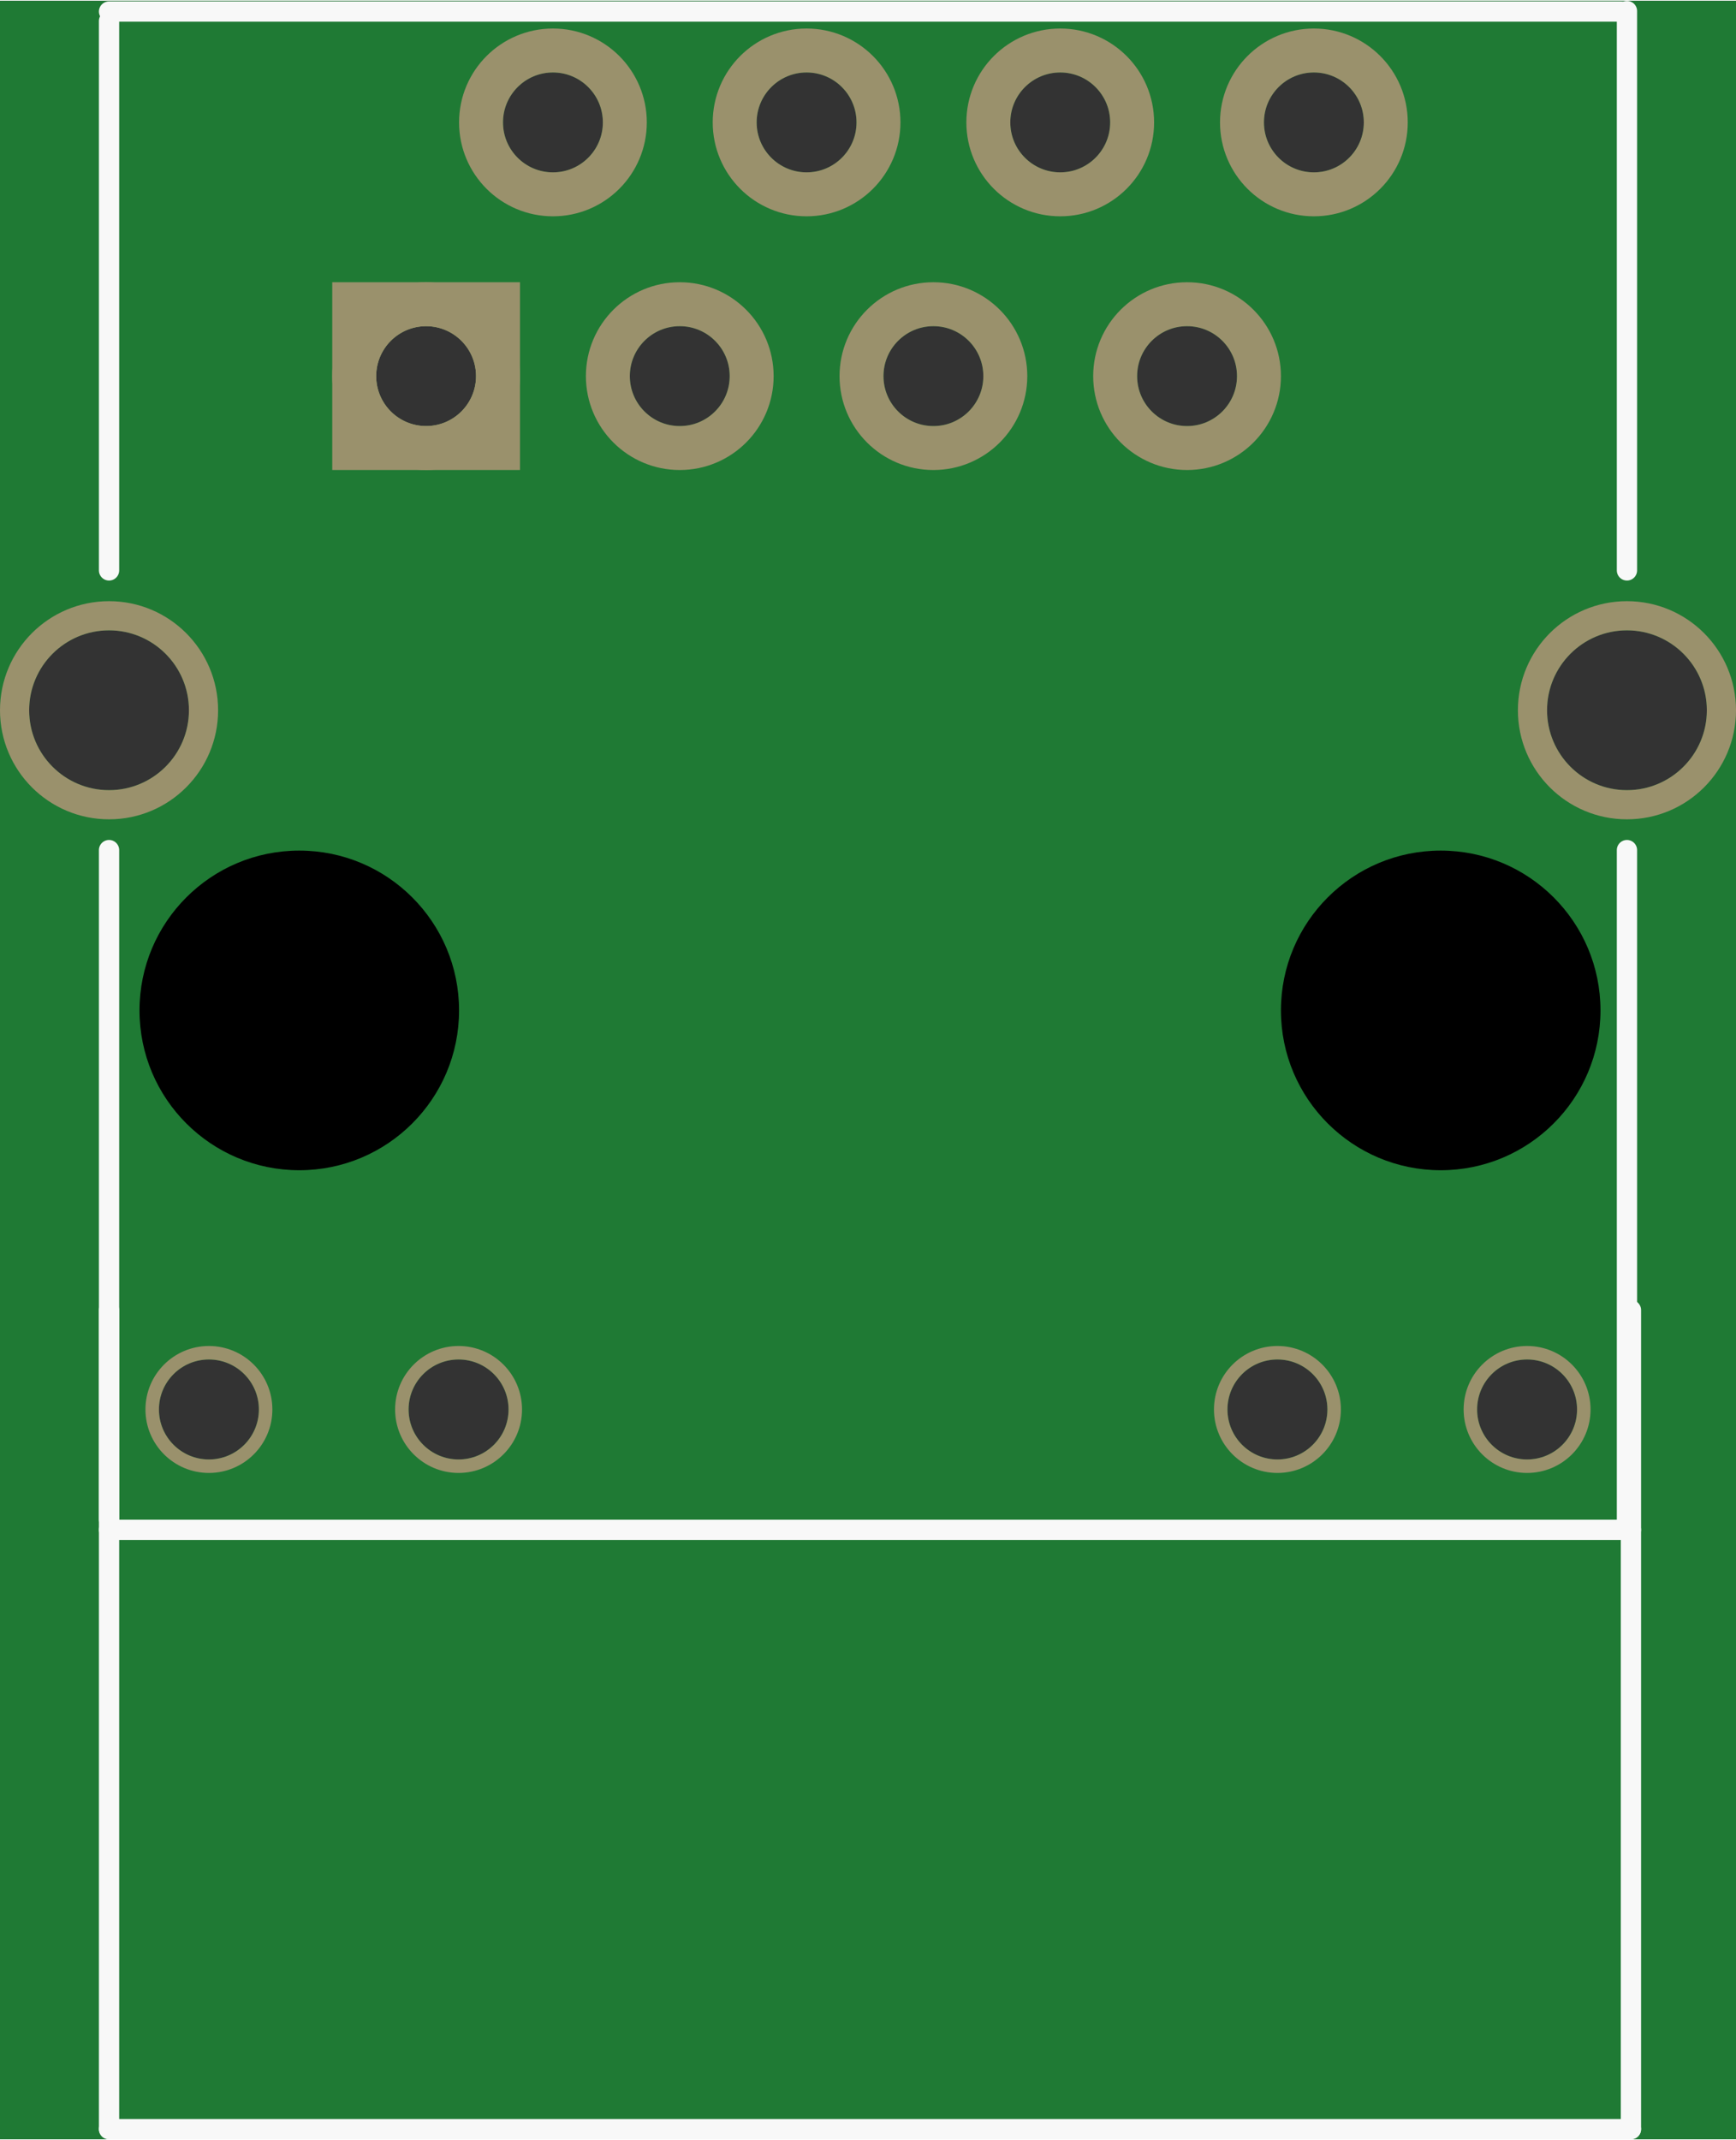 <?xml version='1.0' encoding='UTF-8' standalone='no'?>
<!-- Created with Fritzing (http://www.fritzing.org/) -->
<svg xmlns:svg='http://www.w3.org/2000/svg' xmlns='http://www.w3.org/2000/svg' version='1.2' baseProfile='tiny' x='0in' y='0in' width='0.684in' height='0.843in' viewBox='0 0 17.384 21.408' >
<rect x="0" y="0" width="17.384" height="21.408" fill="#333333" stroke="none"/>
<g id='breadboard'>
<path fill='#1F7A34' stroke='none' stroke-width='0' d='M0,0l17.384,0 0,21.408 -17.384,0 0,-21.408z
M12.657,1.217a0.5,0.5 0 1 0 1,0 0.5,0.5 0 1 0 -1,0z
M11.387,3.757a0.5,0.5 0 1 0 1,0 0.5,0.5 0 1 0 -1,0z
M10.117,1.217a0.5,0.5 0 1 0 1,0 0.5,0.5 0 1 0 -1,0z
M7.577,1.217a0.5,0.5 0 1 0 1,0 0.5,0.5 0 1 0 -1,0z
M5.037,1.217a0.5,0.5 0 1 0 1,0 0.5,0.5 0 1 0 -1,0z
M8.847,3.757a0.5,0.5 0 1 0 1,0 0.5,0.5 0 1 0 -1,0z
M6.307,3.757a0.5,0.5 0 1 0 1,0 0.5,0.5 0 1 0 -1,0z
M3.767,3.757a0.5,0.5 0 1 0 1,0 0.5,0.5 0 1 0 -1,0z
M0.292,7.102a0.8,0.8 0 1 0 1.6,0 0.8,0.8 0 1 0 -1.6,0z
M15.492,7.102a0.8,0.8 0 1 0 1.6,0 0.8,0.8 0 1 0 -1.6,0z
M1.592,14.102a0.5,0.5 0 1 0 1,0 0.5,0.5 0 1 0 -1,0z
M14.792,14.102a0.5,0.5 0 1 0 1,0 0.5,0.5 0 1 0 -1,0z
M12.292,14.102a0.5,0.5 0 1 0 1,0 0.5,0.5 0 1 0 -1,0z
M4.092,14.102a0.5,0.5 0 1 0 1,0 0.5,0.5 0 1 0 -1,0z
'/>
<circle id='connector0pin' connectorname='8' cx='13.157' cy='1.217' r='0.72' stroke='#9A916C' stroke-width='0.44' fill='none' />
<circle id='connector1pin' connectorname='7' cx='11.887' cy='3.757' r='0.72' stroke='#9A916C' stroke-width='0.44' fill='none' />
<circle id='connector2pin' connectorname='6' cx='10.617' cy='1.217' r='0.72' stroke='#9A916C' stroke-width='0.44' fill='none' />
<circle id='connector3pin' connectorname='4' cx='8.077' cy='1.217' r='0.72' stroke='#9A916C' stroke-width='0.44' fill='none' />
<circle id='connector4pin' connectorname='2' cx='5.537' cy='1.217' r='0.72' stroke='#9A916C' stroke-width='0.44' fill='none' />
<circle id='connector5pin' connectorname='5' cx='9.347' cy='3.757' r='0.72' stroke='#9A916C' stroke-width='0.44' fill='none' />
<circle id='connector6pin' connectorname='3' cx='6.807' cy='3.757' r='0.72' stroke='#9A916C' stroke-width='0.44' fill='none' />
<circle id='connector7pin' connectorname='1' cx='4.267' cy='3.757' r='0.72' stroke='#9A916C' stroke-width='0.44' fill='none' />
<path stroke='none' stroke-width='0' d='m3.327,2.817 1.88,0 0,1.88 -1.88,0 0,-3zM3.767,3.757a0.5,0.5 0 1 0 1,0 0.5,0.5 0 1 0 -1,0z
' fill='#9A916C' />
<circle id='connector8pin' connectorname='M1' cx='1.092' cy='7.102' r='0.946' stroke='#9A916C' stroke-width='0.292' fill='none' />
<circle id='connector9pin' connectorname='M2' cx='16.292' cy='7.102' r='0.946' stroke='#9A916C' stroke-width='0.292' fill='none' />
<circle id='connector10pin' connectorname='9' cx='2.092' cy='14.102' r='0.568' stroke='#9A916C' stroke-width='0.135' fill='none' />
<circle id='connector11pin' connectorname='12' cx='15.292' cy='14.102' r='0.568' stroke='#9A916C' stroke-width='0.135' fill='none' />
<circle id='connector12pin' connectorname='11' cx='12.792' cy='14.102' r='0.568' stroke='#9A916C' stroke-width='0.135' fill='none' />
<circle id='connector13pin' connectorname='10' cx='4.592' cy='14.102' r='0.568' stroke='#9A916C' stroke-width='0.135' fill='none' />
<circle cx='2.997' cy='10.107' r='1.6' stroke='black' stroke-width='0' fill='black' id='nonconn4' />
<circle cx='14.427' cy='10.107' r='1.6' stroke='black' stroke-width='0' fill='black' id='nonconn5' />
<line x1='1.092' y1='0.107' x2='16.232' y2='0.107' stroke='#f8f8f8' stroke-width='0.203' stroke-linecap='round'/>
<line x1='1.092' y1='15.307' x2='16.332' y2='15.307' stroke='#f8f8f8' stroke-width='0.203' stroke-linecap='round'/>
<line x1='1.092' y1='13.107' x2='1.092' y2='21.307' stroke='#f8f8f8' stroke-width='0.203' stroke-linecap='round'/>
<line x1='1.092' y1='21.307' x2='16.332' y2='21.307' stroke='#f8f8f8' stroke-width='0.203' stroke-linecap='round'/>
<line x1='16.332' y1='21.307' x2='16.332' y2='13.107' stroke='#f8f8f8' stroke-width='0.203' stroke-linecap='round'/>
<line x1='1.092' y1='0.202' x2='1.092' y2='5.702' stroke='#f8f8f8' stroke-width='0.203' stroke-linecap='round'/>
<line x1='16.292' y1='0.102' x2='16.292' y2='5.702' stroke='#f8f8f8' stroke-width='0.203' stroke-linecap='round'/>
<line x1='1.092' y1='15.202' x2='1.092' y2='8.502' stroke='#f8f8f8' stroke-width='0.203' stroke-linecap='round'/>
<line x1='16.292' y1='15.302' x2='16.292' y2='8.502' stroke='#f8f8f8' stroke-width='0.203' stroke-linecap='round'/>
</g>
</svg>